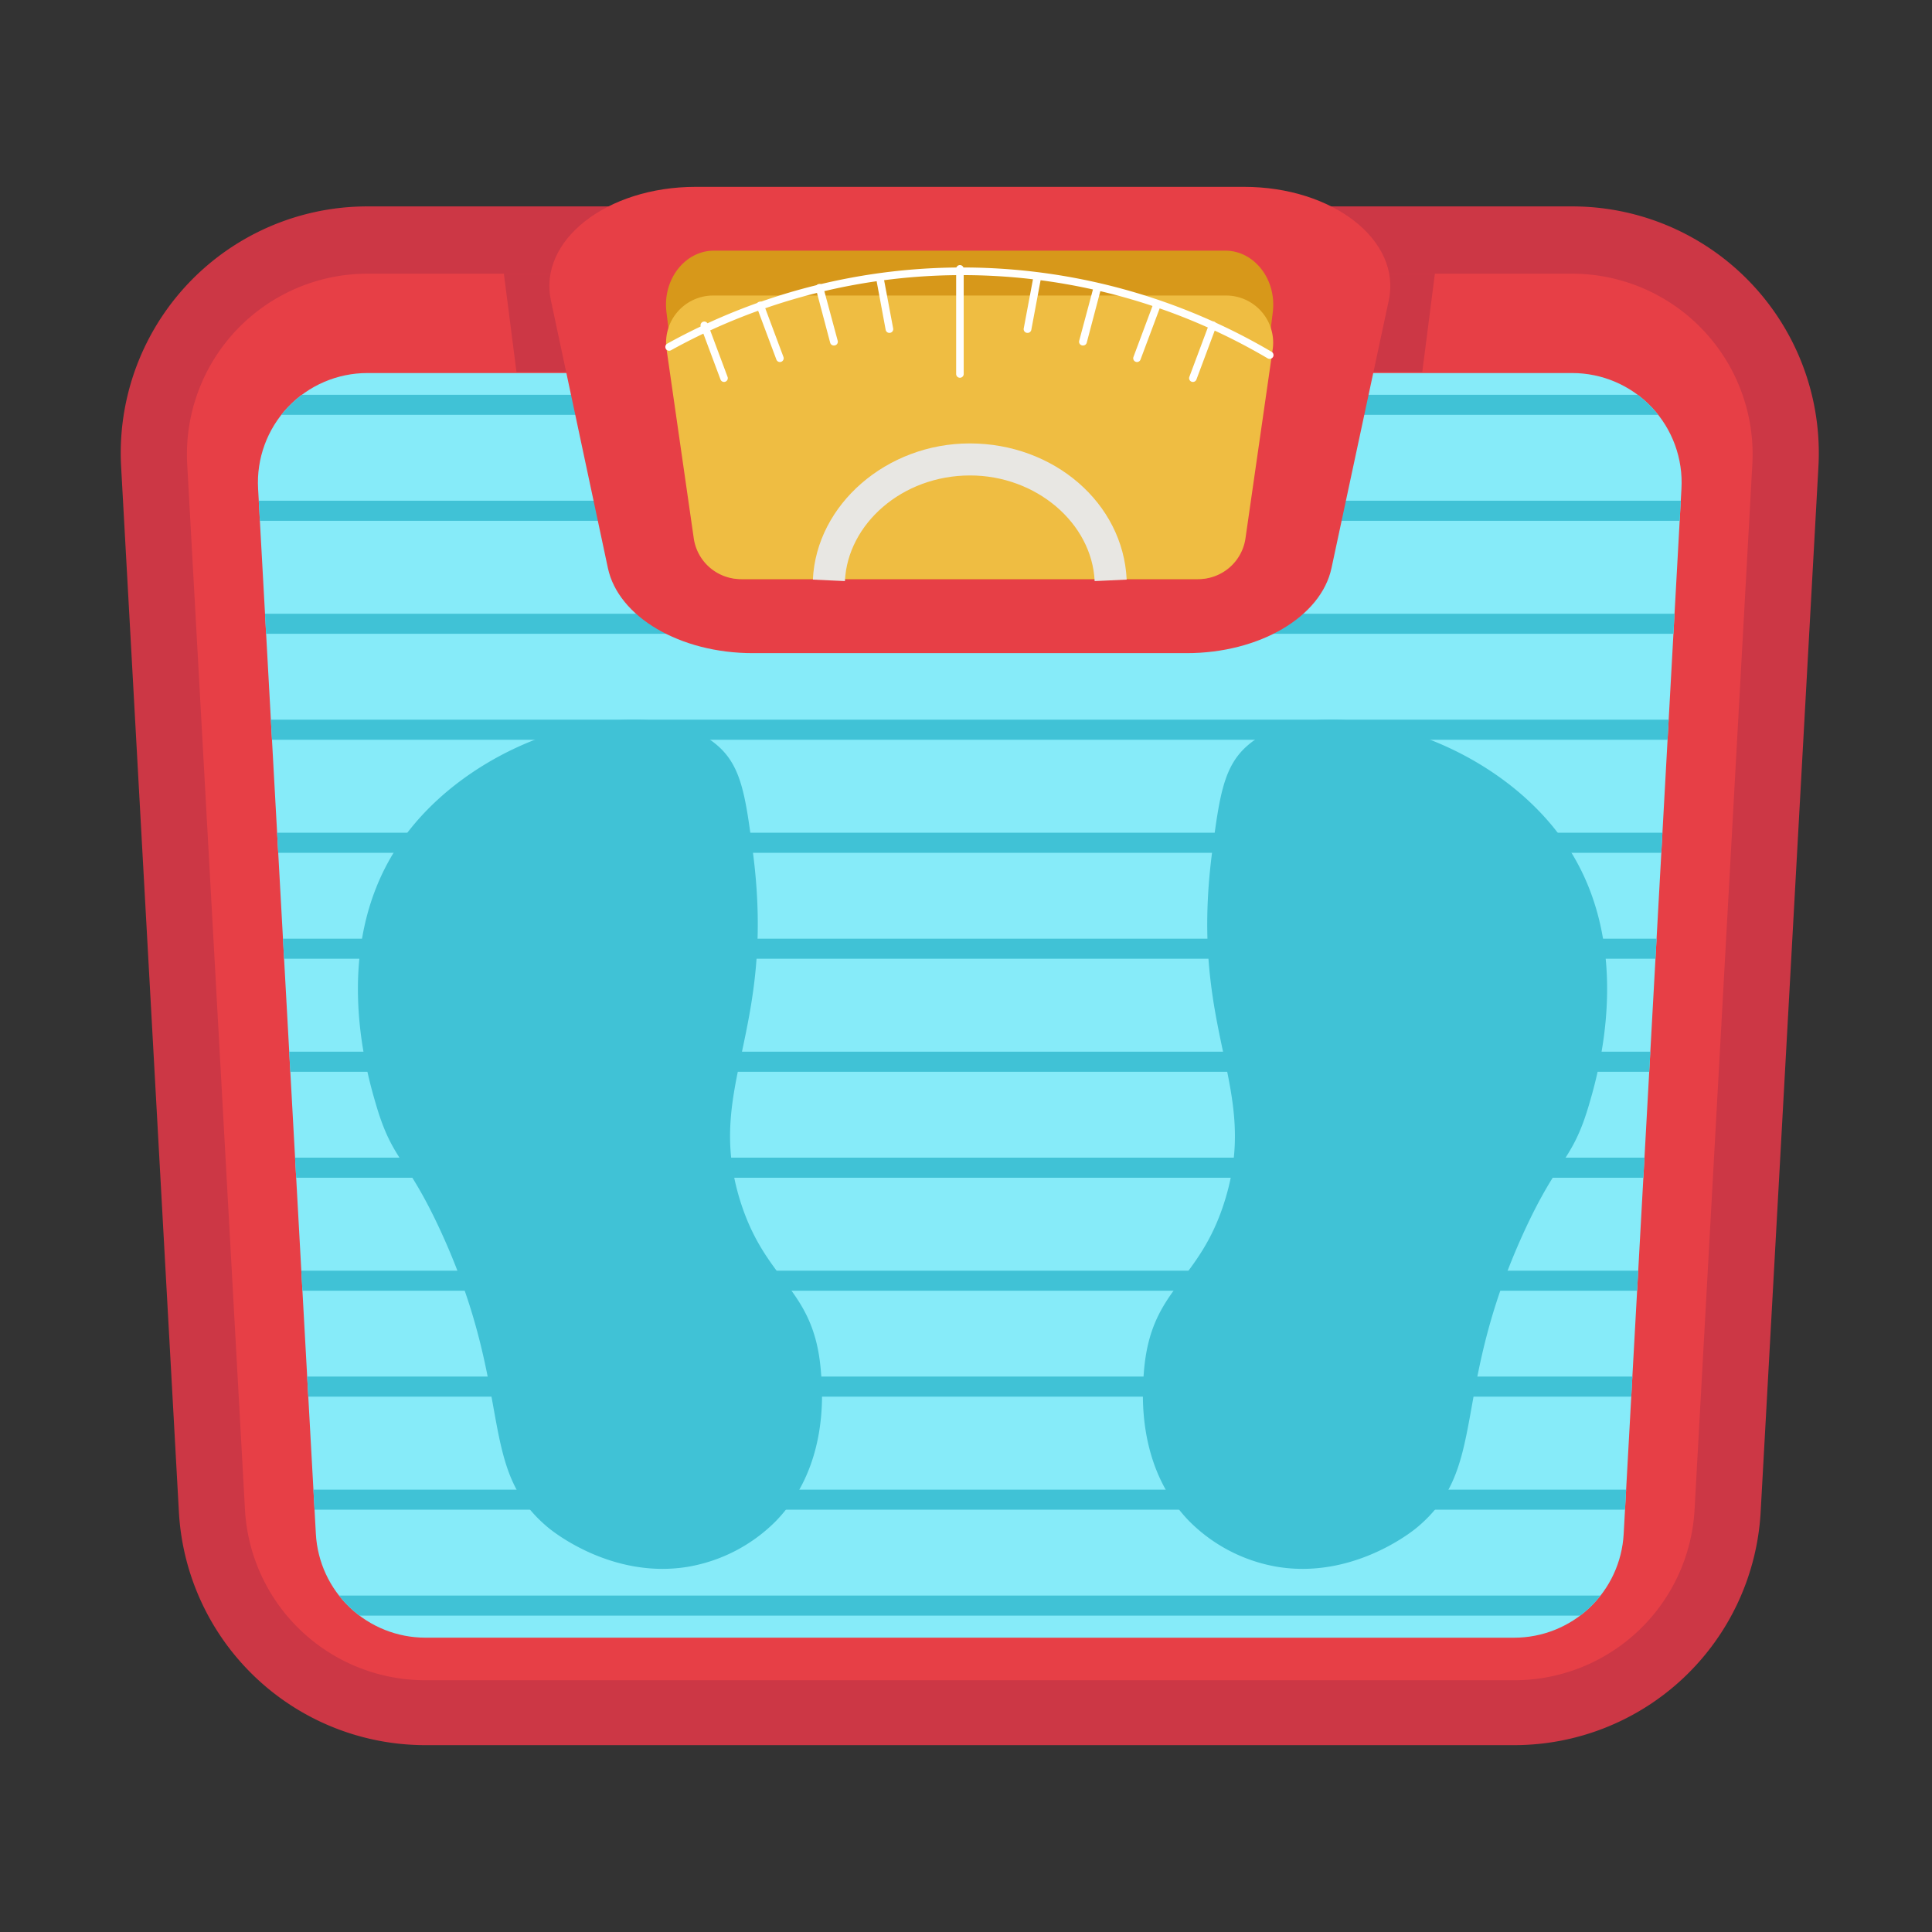 <svg height="512" viewBox="0 0 512 512" width="512" xmlns="http://www.w3.org/2000/svg" xmlns:xlink="http://www.w3.org/1999/xlink"><rect x="0" y="0" width="512" height="512" fill="#333333" stroke="none"/><clipPath id="clip-path"><path d="m112.71 434a29.08 29.08 0 0 1 -29-27.47l-15.31-277a29 29 0 0 1 29-30.67h319.2a29 29 0 0 1 29 30.68l-15.31 277a29.08 29.08 0 0 1 -29 27.47z"/></clipPath><g id="Weighing_Machine" data-name="Weighing Machine"><path d="m112.71 462.48a65.42 65.42 0 0 1 -65.3-61.78l-15.31-277a65.35 65.35 0 0 1 65.3-69h319.2a65.35 65.35 0 0 1 65.3 69l-15.31 277a65.42 65.42 0 0 1 -65.3 61.78z" fill="#cc3745"/><path d="m401.29 445.28h-288.58a47.86 47.86 0 0 1 -47.79-45.22l-15.31-277.06a47.87 47.87 0 0 1 47.79-50.47h319.2a47.87 47.87 0 0 1 47.79 50.47l-15.31 277a47.86 47.86 0 0 1 -47.79 45.28z" fill="#e73f46"/><g clip-path="url(#clip-path)"><path d="m112.71 434a29.08 29.08 0 0 1 -29-27.47l-15.31-277a29 29 0 0 1 29-30.67h319.2a29 29 0 0 1 29 30.68l-15.31 277a29.08 29.08 0 0 1 -29 27.47z" fill="#86ebf9"/><g fill="#40c2d6"><path d="m27.18 104.62h459.64v5.32h-459.64z"/><path d="m27.18 132.7h459.64v5.32h-459.64z"/><path d="m27.18 162.65h459.64v5.32h-459.64z"/><path d="m27.18 190.73h459.64v5.32h-459.64z"/><path d="m27.18 220.68h459.64v5.32h-459.64z"/><path d="m27.18 248.76h459.64v5.32h-459.64z"/><path d="m27.18 278.71h459.64v5.32h-459.64z"/><path d="m27.18 306.79h459.64v5.32h-459.64z"/><path d="m27.18 336.74h459.64v5.32h-459.64z"/><path d="m27.18 364.81h459.64v5.32h-459.64z"/><path d="m27.18 394.77h459.64v5.32h-459.64z"/><path d="m27.18 422.84h459.64v5.32h-459.64z"/></g></g><path d="m165.26 98.57h-28.39l-3.34-26.04h31.73z" fill="#cc3745"/><path d="m348.53 98.57h28.39l3.34-26.04h-31.73z" fill="#cc3745"/><path d="m314.48 173.09h-115c-19.26 0-35.61-9.6-38.38-22.54l-15.1-70.93c-3.4-15.87 14.74-30.1 38.37-30.1h145.3c23.63 0 41.77 14.23 38.37 30.1l-15.18 70.93c-2.77 12.94-19.12 22.54-38.38 22.54z" fill="#e73f46"/><path d="m317.48 153.47h-121c-6.34 0-11.72-5.26-12.6-12.33l-7.26-58.42c-1.07-8.61 4.87-16.3 12.59-16.3h135.5c7.72 0 13.66 7.69 12.59 16.3l-7.26 58.42c-.84 7.07-6.22 12.33-12.56 12.33z" fill="#d7981a"/><path d="m317.48 153.47h-121a12.61 12.61 0 0 1 -12.6-10.64l-7.26-50.44a12.48 12.48 0 0 1 12.59-14.07h135.5a12.48 12.48 0 0 1 12.59 14.07l-7.26 50.44a12.61 12.61 0 0 1 -12.56 10.64z" fill="#efbd42"/><path d="m223.91 154-8.49-.4c.92-19.91 19.57-36.09 41.58-36.09 22.25 0 40.64 15.77 41.58 36.09l-8.49.4c-.71-15.4-15.53-28-33-28-18.09 0-32.48 12.93-33.18 28z" fill="#e8e7e3"/><g fill="#fff"><path d="m254.39 100.11a1 1 0 0 1 -1-1v-27.86a1 1 0 0 1 2 0v27.86a1 1 0 0 1 -1 1z"/><path d="m336.53 95.1a1 1 0 0 1 -.53-.1 159.51 159.51 0 0 0 -158.17-2.18 1 1 0 0 1 -1-1.75 161.5 161.5 0 0 1 160.17 2.17 1 1 0 0 1 -.47 1.86z"/><path d="m191.87 101.22a1 1 0 0 1 -.93-.65l-5.23-14a1 1 0 0 1 .58-1.29 1 1 0 0 1 1.29.59l5.23 14a1 1 0 0 1 -.94 1.35z"/><path d="m206.69 95.94a1 1 0 0 1 -.94-.65l-5.23-14a1 1 0 0 1 .59-1.29 1 1 0 0 1 1.28.59l5.23 14a1 1 0 0 1 -.93 1.35z"/><path d="m221 91.56a1 1 0 0 1 -1-.75l-3.78-14.27a1 1 0 1 1 1.93-.52l3.85 14.28a1 1 0 0 1 -1 1.26z"/><path d="m235.71 88.22a1 1 0 0 1 -1-.82l-2.49-13.4a1 1 0 0 1 .8-1.17 1 1 0 0 1 1.16.8l2.51 13.37a1 1 0 0 1 -.98 1.22z"/><path d="m316.13 101.22a1 1 0 0 1 -.94-1.35l5.24-14a1 1 0 1 1 1.87.7l-5.23 14a1 1 0 0 1 -.94.65z"/><path d="m301.32 95.94a1 1 0 0 1 -.94-1.35l5.23-14a1 1 0 0 1 1.88.7l-5.24 14a1 1 0 0 1 -.93.65z"/><path d="m287 91.56a1 1 0 0 1 -1-1.26l3.83-14.3a1 1 0 0 1 1.94.52l-3.77 14.29a1 1 0 0 1 -1 .75z"/><path d="m272.3 88.22a1 1 0 0 1 -1-1.19l2.51-13.36a1 1 0 1 1 2 .37l-2.5 13.36a1 1 0 0 1 -1.01.82z"/></g><path d="m190.07 197.51c-18.18-15.7-65.59-3.18-85.17 27.53-17.29 27.12-7.53 60-5.16 68 4.4 14.84 8 13.48 17.2 33.55 19.6 42.86 9.19 62.41 28.39 78.29 1.3 1.08 17 13.65 37 10.33a43.08 43.08 0 0 0 23.23-12.05c14-14.35 12.46-34.24 12-39.57-1.73-22.59-14.56-23.26-21.47-45.59-9.3-30.29 9.67-44.16 3.45-92.06-1.98-15.22-3.09-22.94-9.47-28.43z" fill="#40c2d6"/><path d="m330.68 197.51c18.18-15.7 65.59-3.18 85.18 27.53 17.29 27.12 7.52 60 5.16 68-4.41 14.84-8 13.48-17.21 33.55-19.6 42.86-9.19 62.41-28.39 78.29-1.3 1.08-17 13.65-37 10.33a43.08 43.08 0 0 1 -23.23-12.05c-14-14.35-12.47-34.24-12.05-39.57 1.78-22.58 14.64-23.23 21.51-45.6 9.3-30.29-9.66-44.16-3.44-92.06 1.98-15.21 3.1-22.93 9.47-28.42z" fill="#40c2d6"/></g></svg>